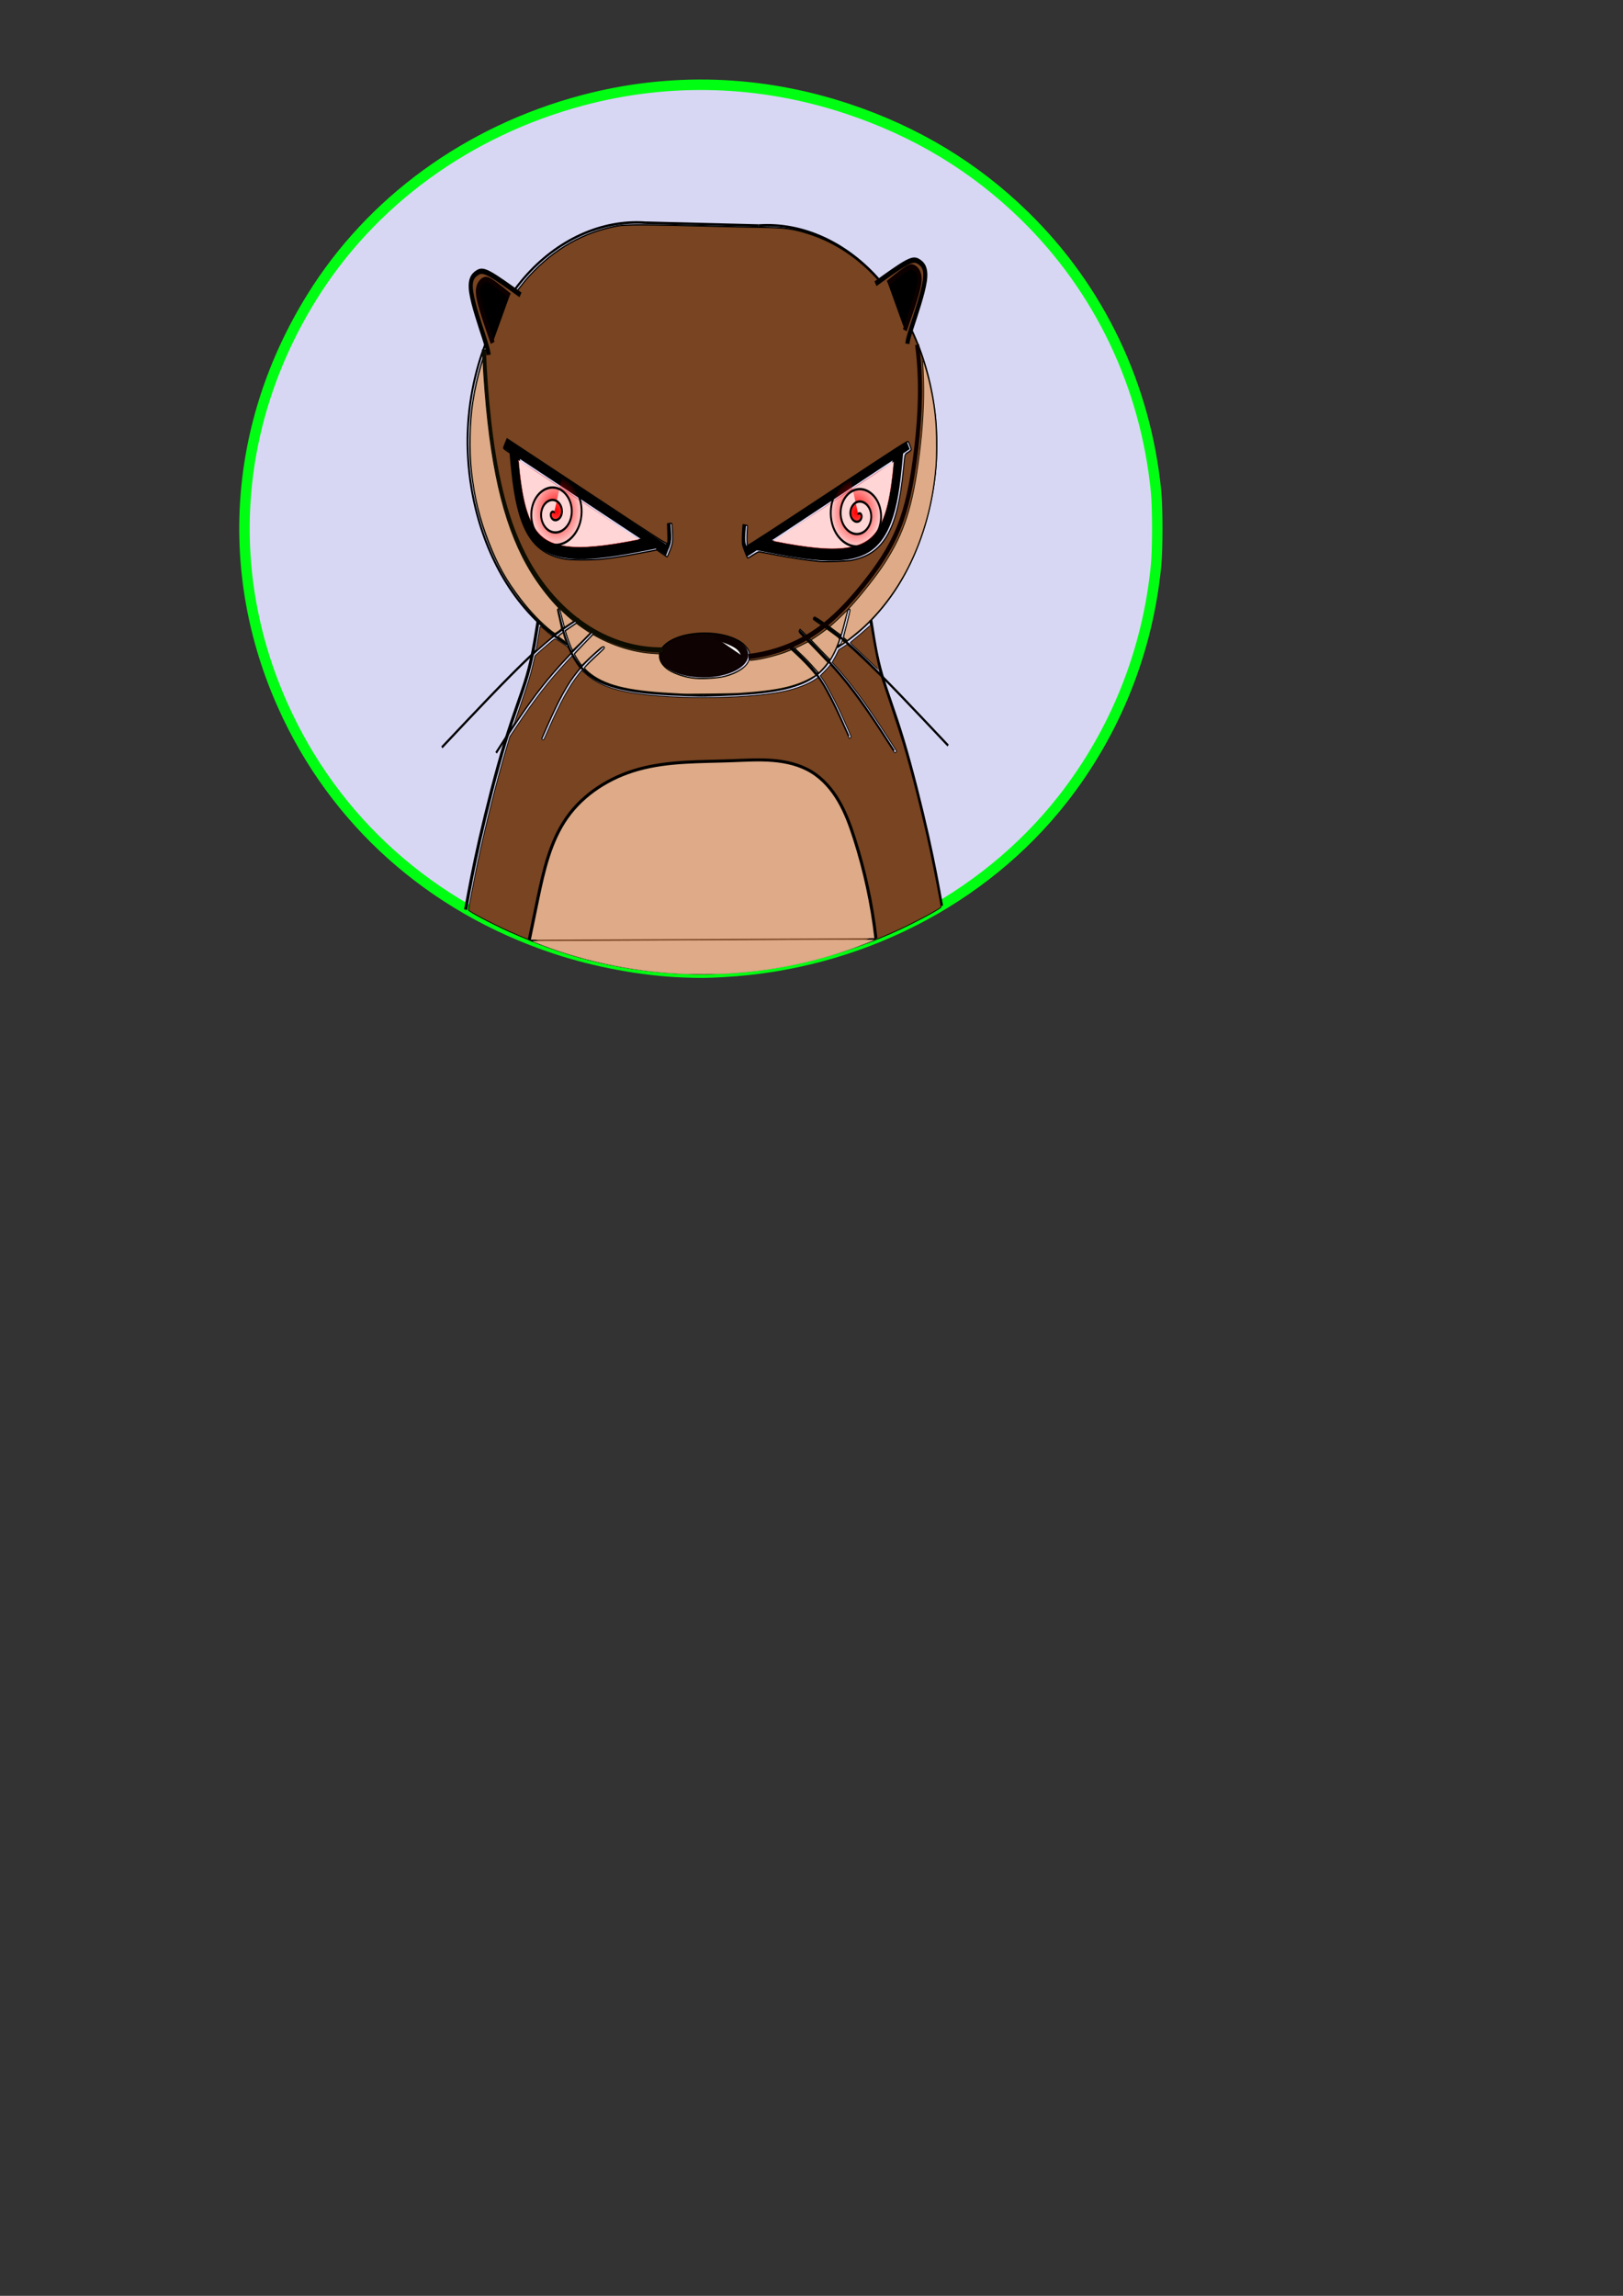 <?xml version="1.0" encoding="UTF-8" standalone="no"?>
<!-- Created with Inkscape (http://www.inkscape.org/) -->

<svg
   width="210mm"
   height="297mm"
   viewBox="0 0 210 297"
   version="1.1"
   id="svg977"
   inkscape:version="1.1 (c4e8f9ed74, 2021-05-24)"
   sodipodi:docname="otterlogo.svg"
   xmlns:inkscape="http://www.inkscape.org/namespaces/inkscape"
   xmlns:sodipodi="http://sodipodi.sourceforge.net/DTD/sodipodi-0.dtd"
   xmlns:xlink="http://www.w3.org/1999/xlink"
   xmlns="http://www.w3.org/2000/svg"
   xmlns:svg="http://www.w3.org/2000/svg">
  <rect x="0" y="0" width="210" height="297" fill="#333333" stroke="none"/>
  <sodipodi:namedview
     id="namedview979"
     pagecolor="#ffffff"
     bordercolor="#666666"
     borderopacity="1.0"
     inkscape:pageshadow="2"
     inkscape:pageopacity="0.0"
     inkscape:pagecheckerboard="0"
     inkscape:document-units="mm"
     showgrid="false"
     inkscape:snap-bbox="true"
     inkscape:zoom="2.4668287"
     inkscape:cx="431.72839"
     inkscape:cy="337.27514"
     inkscape:window-width="2736"
     inkscape:window-height="1749"
     inkscape:window-x="0"
     inkscape:window-y="42"
     inkscape:window-maximized="1"
     inkscape:current-layer="layer1"
     inkscape:snap-global="false" />
  <defs
     id="defs974">
    <inkscape:path-effect
       effect="spiro"
       id="path-effect32413"
       is_visible="true"
       lpeversion="1" />
    <inkscape:path-effect
       effect="spiro"
       id="path-effect32409"
       is_visible="true"
       lpeversion="1" />
    <inkscape:path-effect
       effect="bspline"
       id="path-effect17188"
       is_visible="true"
       lpeversion="1"
       weight="33.333"
       steps="2"
       helper_size="0"
       apply_no_weight="true"
       apply_with_weight="true"
       only_selected="false" />
    <inkscape:path-effect
       effect="bspline"
       id="path-effect16711"
       is_visible="true"
       lpeversion="1"
       weight="33.333"
       steps="2"
       helper_size="0"
       apply_no_weight="true"
       apply_with_weight="true"
       only_selected="false" />
    <inkscape:path-effect
       effect="spiro"
       id="path-effect14674"
       is_visible="true"
       lpeversion="1" />
    <inkscape:path-effect
       effect="spiro"
       id="path-effect14556"
       is_visible="true"
       lpeversion="1" />
    <inkscape:path-effect
       effect="spiro"
       id="path-effect14442"
       is_visible="true"
       lpeversion="1" />
    <inkscape:path-effect
       effect="spiro"
       id="path-effect14438"
       is_visible="true"
       lpeversion="1" />
    <inkscape:path-effect
       effect="spiro"
       id="path-effect14401"
       is_visible="true"
       lpeversion="1" />
    <inkscape:path-effect
       effect="bspline"
       id="path-effect13979"
       is_visible="true"
       lpeversion="1"
       weight="33.333"
       steps="2"
       helper_size="0"
       apply_no_weight="true"
       apply_with_weight="true"
       only_selected="false" />
    <inkscape:path-effect
       effect="bspline"
       id="path-effect13865"
       is_visible="true"
       lpeversion="1"
       weight="33.333"
       steps="2"
       helper_size="0"
       apply_no_weight="true"
       apply_with_weight="true"
       only_selected="false" />
    <inkscape:path-effect
       effect="bspline"
       id="path-effect12229"
       is_visible="true"
       lpeversion="1"
       weight="33.333"
       steps="2"
       helper_size="0"
       apply_no_weight="true"
       apply_with_weight="true"
       only_selected="false" />
    <inkscape:path-effect
       effect="bspline"
       id="path-effect12115"
       is_visible="true"
       lpeversion="1"
       weight="33.333"
       steps="2"
       helper_size="0"
       apply_no_weight="true"
       apply_with_weight="true"
       only_selected="false" />
    <inkscape:path-effect
       effect="bspline"
       id="path-effect12001"
       is_visible="true"
       lpeversion="1"
       weight="33.333"
       steps="2"
       helper_size="0"
       apply_no_weight="true"
       apply_with_weight="true"
       only_selected="false" />
    <inkscape:path-effect
       effect="bspline"
       id="path-effect9822"
       is_visible="true"
       lpeversion="1"
       weight="33.333"
       steps="2"
       helper_size="0"
       apply_no_weight="true"
       apply_with_weight="true"
       only_selected="false" />
    <inkscape:path-effect
       effect="spiro"
       id="path-effect9704"
       is_visible="true"
       lpeversion="1" />
    <inkscape:path-effect
       effect="spiro"
       id="path-effect9670"
       is_visible="true"
       lpeversion="1" />
    <inkscape:path-effect
       effect="spiro"
       id="path-effect9666"
       is_visible="true"
       lpeversion="1" />
    <inkscape:path-effect
       effect="bspline"
       id="path-effect9662"
       is_visible="true"
       lpeversion="1"
       weight="33.333"
       steps="2"
       helper_size="0"
       apply_no_weight="true"
       apply_with_weight="true"
       only_selected="false" />
    <inkscape:path-effect
       effect="spiro"
       id="path-effect9658"
       is_visible="true"
       lpeversion="1" />
    <inkscape:perspective
       sodipodi:type="inkscape:persp3d"
       inkscape:vp_x="0 : 148.5 : 1"
       inkscape:vp_y="0 : 1000 : 0"
       inkscape:vp_z="210 : 148.5 : 1"
       inkscape:persp3d-origin="105 : 99 : 1"
       id="perspective9139" />
    <inkscape:path-effect
       effect="bspline"
       id="path-effect8970"
       is_visible="true"
       lpeversion="1"
       weight="33.333"
       steps="2"
       helper_size="0"
       apply_no_weight="true"
       apply_with_weight="true"
       only_selected="false" />
    <inkscape:path-effect
       effect="bspline"
       id="path-effect8966"
       is_visible="true"
       lpeversion="1"
       weight="33.333"
       steps="2"
       helper_size="0"
       apply_no_weight="true"
       apply_with_weight="true"
       only_selected="false" />
    <inkscape:path-effect
       effect="bspline"
       id="path-effect8962"
       is_visible="true"
       lpeversion="1"
       weight="33.333"
       steps="2"
       helper_size="0"
       apply_no_weight="true"
       apply_with_weight="true"
       only_selected="false" />
    <inkscape:path-effect
       effect="bspline"
       id="path-effect8740"
       is_visible="true"
       lpeversion="1"
       weight="33.333"
       steps="2"
       helper_size="0"
       apply_no_weight="true"
       apply_with_weight="true"
       only_selected="false" />
    <inkscape:path-effect
       effect="bspline"
       id="path-effect8736"
       is_visible="true"
       lpeversion="1"
       weight="33.333"
       steps="2"
       helper_size="0"
       apply_no_weight="true"
       apply_with_weight="true"
       only_selected="false" />
    <inkscape:path-effect
       effect="bspline"
       id="path-effect8732"
       is_visible="true"
       lpeversion="1"
       weight="33.333"
       steps="2"
       helper_size="0"
       apply_no_weight="true"
       apply_with_weight="true"
       only_selected="false" />
    <inkscape:path-effect
       effect="spiro"
       id="path-effect8464"
       is_visible="true"
       lpeversion="1" />
    <inkscape:path-effect
       effect="bspline"
       id="path-effect8429"
       is_visible="true"
       lpeversion="1"
       weight="33.333"
       steps="2"
       helper_size="0"
       apply_no_weight="true"
       apply_with_weight="true"
       only_selected="false" />
    <inkscape:path-effect
       effect="spiro"
       id="path-effect8315"
       is_visible="true"
       lpeversion="1" />
    <inkscape:path-effect
       effect="bspline"
       id="path-effect8198"
       is_visible="true"
       lpeversion="1"
       weight="33.333"
       steps="2"
       helper_size="0"
       apply_no_weight="true"
       apply_with_weight="true"
       only_selected="false" />
    <inkscape:path-effect
       effect="bspline"
       id="path-effect7928"
       is_visible="true"
       lpeversion="1"
       weight="33.333"
       steps="2"
       helper_size="0"
       apply_no_weight="true"
       apply_with_weight="true"
       only_selected="false" />
    <inkscape:path-effect
       effect="bspline"
       id="path-effect7894"
       is_visible="true"
       lpeversion="1"
       weight="33.333"
       steps="2"
       helper_size="0"
       apply_no_weight="true"
       apply_with_weight="true"
       only_selected="false" />
    <inkscape:path-effect
       effect="skeletal"
       id="path-effect7886"
       is_visible="true"
       lpeversion="1"
       pattern="M 0,4.992 C 0,2.236 2.236,0 4.992,0 c 2.756,0 4.992,2.236 4.992,4.992 0,2.756 -2.236,4.992 -4.992,4.992 C 2.236,9.984 0,7.748 0,4.992 Z"
       copytype="single_stretched"
       prop_scale="1"
       scale_y_rel="false"
       spacing="0"
       normal_offset="0"
       tang_offset="0"
       prop_units="false"
       vertical_pattern="false"
       hide_knot="false"
       fuse_tolerance="0" />
    <inkscape:path-effect
       effect="bspline"
       id="path-effect7841"
       is_visible="true"
       lpeversion="1"
       weight="33.333"
       steps="2"
       helper_size="0"
       apply_no_weight="true"
       apply_with_weight="true"
       only_selected="false" />
    <inkscape:path-effect
       effect="bspline"
       id="path-effect7837"
       is_visible="true"
       lpeversion="1"
       weight="33.333"
       steps="2"
       helper_size="0"
       apply_no_weight="true"
       apply_with_weight="true"
       only_selected="false" />
    <linearGradient
       inkscape:collect="always"
       id="linearGradient4784">
      <stop
         style="stop-color:#ff0000;stop-opacity:1;"
         offset="0"
         id="stop4780" />
      <stop
         style="stop-color:#ff0000;stop-opacity:0;"
         offset="1"
         id="stop4782" />
    </linearGradient>
    <inkscape:path-effect
       effect="bspline"
       id="path-effect3754"
       is_visible="true"
       lpeversion="1"
       weight="33.333"
       steps="2"
       helper_size="0"
       apply_no_weight="true"
       apply_with_weight="true"
       only_selected="false" />
    <inkscape:path-effect
       effect="bspline"
       id="path-effect3604"
       is_visible="true"
       lpeversion="1"
       weight="33.333"
       steps="2"
       helper_size="0"
       apply_no_weight="true"
       apply_with_weight="true"
       only_selected="false" />
    <inkscape:path-effect
       effect="spiro"
       id="path-effect2142"
       is_visible="true"
       lpeversion="1" />
    <inkscape:path-effect
       effect="skeletal"
       id="path-effect1182"
       is_visible="true"
       lpeversion="1"
       pattern="M 0,4.992 C 0,2.236 2.236,0 4.992,0 c 2.756,0 4.992,2.236 4.992,4.992 0,2.756 -2.236,4.992 -4.992,4.992 C 2.236,9.984 0,7.748 0,4.992 Z"
       copytype="single_stretched"
       prop_scale="1"
       scale_y_rel="false"
       spacing="0"
       normal_offset="0"
       tang_offset="0"
       prop_units="false"
       vertical_pattern="false"
       hide_knot="false"
       fuse_tolerance="0" />
    <inkscape:path-effect
       effect="skeletal"
       id="path-effect1178"
       is_visible="true"
       lpeversion="1"
       pattern="M 0,4.992 C 0,2.236 2.236,0 4.992,0 c 2.756,0 4.992,2.236 4.992,4.992 0,2.756 -2.236,4.992 -4.992,4.992 C 2.236,9.984 0,7.748 0,4.992 Z"
       copytype="single_stretched"
       prop_scale="1"
       scale_y_rel="false"
       spacing="0"
       normal_offset="0"
       tang_offset="0"
       prop_units="false"
       vertical_pattern="false"
       hide_knot="false"
       fuse_tolerance="0" />
    <inkscape:path-effect
       effect="skeletal"
       id="path-effect1174"
       is_visible="true"
       lpeversion="1"
       pattern="M 0,4.992 C 0,2.236 2.236,0 4.992,0 c 2.756,0 4.992,2.236 4.992,4.992 0,2.756 -2.236,4.992 -4.992,4.992 C 2.236,9.984 0,7.748 0,4.992 Z"
       copytype="single_stretched"
       prop_scale="1"
       scale_y_rel="false"
       spacing="0"
       normal_offset="0"
       tang_offset="0"
       prop_units="false"
       vertical_pattern="false"
       hide_knot="false"
       fuse_tolerance="0" />
    <inkscape:path-effect
       effect="skeletal"
       id="path-effect1170"
       is_visible="true"
       lpeversion="1"
       pattern="M 0,4.992 C 0,2.236 2.236,0 4.992,0 c 2.756,0 4.992,2.236 4.992,4.992 0,2.756 -2.236,4.992 -4.992,4.992 C 2.236,9.984 0,7.748 0,4.992 Z"
       copytype="single_stretched"
       prop_scale="1"
       scale_y_rel="false"
       spacing="0"
       normal_offset="0"
       tang_offset="0"
       prop_units="false"
       vertical_pattern="false"
       hide_knot="false"
       fuse_tolerance="0" />
    <inkscape:path-effect
       effect="skeletal"
       id="path-effect1166"
       is_visible="true"
       lpeversion="1"
       pattern="M 0,4.992 C 0,2.236 2.236,0 4.992,0 c 2.756,0 4.992,2.236 4.992,4.992 0,2.756 -2.236,4.992 -4.992,4.992 C 2.236,9.984 0,7.748 0,4.992 Z"
       copytype="single_stretched"
       prop_scale="1"
       scale_y_rel="false"
       spacing="0"
       normal_offset="0"
       tang_offset="0"
       prop_units="false"
       vertical_pattern="false"
       hide_knot="false"
       fuse_tolerance="0" />
    <inkscape:path-effect
       effect="skeletal"
       id="path-effect1162"
       is_visible="true"
       lpeversion="1"
       pattern="M 0,4.992 C 0,2.236 2.236,0 4.992,0 c 2.756,0 4.992,2.236 4.992,4.992 0,2.756 -2.236,4.992 -4.992,4.992 C 2.236,9.984 0,7.748 0,4.992 Z"
       copytype="single_stretched"
       prop_scale="1"
       scale_y_rel="false"
       spacing="0"
       normal_offset="0"
       tang_offset="0"
       prop_units="false"
       vertical_pattern="false"
       hide_knot="false"
       fuse_tolerance="0" />
    <inkscape:path-effect
       effect="skeletal"
       id="path-effect1158"
       is_visible="true"
       lpeversion="1"
       pattern="M 0,4.992 C 0,2.236 2.236,0 4.992,0 c 2.756,0 4.992,2.236 4.992,4.992 0,2.756 -2.236,4.992 -4.992,4.992 C 2.236,9.984 0,7.748 0,4.992 Z"
       copytype="single_stretched"
       prop_scale="1"
       scale_y_rel="false"
       spacing="0"
       normal_offset="0"
       tang_offset="0"
       prop_units="false"
       vertical_pattern="false"
       hide_knot="false"
       fuse_tolerance="0" />
    <radialGradient
       inkscape:collect="always"
       xlink:href="#linearGradient4784"
       id="radialGradient4788"
       cx="465.18"
       cy="216.376"
       fx="465.18"
       fy="216.376"
       r="13.996"
       gradientTransform="matrix(1,0,0,1.063,0,-13.703)"
       gradientUnits="userSpaceOnUse" />
    <radialGradient
       inkscape:collect="always"
       xlink:href="#linearGradient4784"
       id="radialGradient4788-5"
       cx="465.18"
       cy="216.376"
       fx="465.18"
       fy="216.376"
       r="13.996"
       gradientTransform="matrix(1,0,0,1.063,0,-13.703)"
       gradientUnits="userSpaceOnUse" />
  </defs>
  <g
     inkscape:label="Layer 1"
     inkscape:groupmode="layer"
     id="layer1">
    <path
       style="fill:#d7d7f4;fill-opacity:1;stroke:#00fe12;stroke-width:1.355;stroke-miterlimit:4;stroke-dasharray:none;stroke-opacity:1;paint-order:stroke fill markers"
       d="M 88.33,125.774 C 83.09,125.569 77.004,124.44 71.782,122.704 55.723,117.365 43.249,106.205 36.557,91.19 c -7.686,-17.245 -6.325,-36.386 3.743,-52.666 7.712,-12.47 20.224,-21.584 35.065,-25.541 11.313,-3.016 23.041,-2.646 34.267,1.081 8.883,2.949 16.468,7.531 22.942,13.858 9.691,9.471 15.661,21.99 17.01,35.671 0.206,2.094 0.206,7.446 -0.002,9.57 -1.078,11.058 -5.251,21.507 -12.062,30.201 -10.32,13.174 -26.494,21.409 -43.93,22.368 -2.26,0.124 -3.004,0.13 -5.261,0.042 z"
       id="path16379" />
    <path
       style="fill:#deaa87;fill-opacity:1;stroke:#0d0c00;stroke-width:0.377;stroke-miterlimit:4;stroke-dasharray:none;stroke-opacity:1;paint-order:stroke fill markers"
       d=""
       id="path15602"
       transform="scale(0.265)" />
    <g
       id="g15969"
       transform="matrix(0.939,0,0,1.22,-12.299,-0.708)">
      <g
         id="g7757"
         transform="translate(6.696,-3.478)">
        <path
           style="fill:none;stroke:#000000;stroke-width:1.065;stroke-linecap:butt;stroke-linejoin:miter;stroke-miterlimit:4;stroke-dasharray:none;stroke-opacity:1"
           d="M 109.004,62.664 131.51,51.209"
           id="path3600" />
        <path
           style="fill:none;stroke:#000000;stroke-width:1.365;stroke-linecap:butt;stroke-linejoin:miter;stroke-miterlimit:4;stroke-dasharray:none;stroke-opacity:1"
           d="m 110.819,61.737 c 5.965,0.916 11.929,1.831 15.158,0.184 3.229,-1.647 3.722,-5.858 4.215,-10.068"
           id="path3602"
           inkscape:path-effect="#path-effect3604"
           inkscape:original-d="m 110.81923,61.736617 c 5.9647,0.915747 11.92913,1.831229 17.89331,2.746447 0.49361,-4.210172 0.98694,-8.420439 1.48002,-12.631055" />
        <path
           style="fill:none;stroke:#000000;stroke-width:0.565;stroke-linecap:butt;stroke-linejoin:miter;stroke-miterlimit:4;stroke-dasharray:none;stroke-opacity:1"
           d="m 109.141,62.283 c -0.15,-0.226 -0.299,-0.451 -0.336,-0.885 -0.036,-0.433 0.041,-1.074 0.118,-1.715"
           id="path3752"
           inkscape:path-effect="#path-effect3754"
           inkscape:original-d="m 109.14077,62.282541 c -0.14958,-0.225547 -0.29943,-0.451358 -0.44954,-0.677434 0.0775,-0.640382 0.15471,-1.281004 0.23167,-1.921904" />
        <path
           style="fill:#ffd5d5;fill-opacity:1;stroke:#e50707;stroke-width:0.124;stroke-miterlimit:4;stroke-dasharray:none;stroke-opacity:1"
           d="m 453.682,234.805 c -5.558,-0.196 -12.434,-0.864 -20.689,-2.009 -2.438,-0.338 -6.596,-0.948 -6.615,-0.97 -0.008,-0.009 14.059,-7.179 31.26,-15.933 18.973,-9.656 31.282,-15.888 31.293,-15.845 0.021,0.087 -0.327,2.807 -0.605,4.719 -1.18,8.129 -2.623,13.503 -4.781,17.818 -2.708,5.414 -6.354,8.634 -11.795,10.419 -4.42,1.45 -10.587,2.064 -18.067,1.801 z"
           id="path3873"
           transform="scale(0.265)" />
        <path
           sodipodi:type="spiral"
           style="fill:url(#radialGradient4788);fill-opacity:1;fill-rule:evenodd;stroke:#000000"
           id="path4662"
           sodipodi:cx="466.50089"
           sodipodi:cy="217.26222"
           sodipodi:expansion="1"
           sodipodi:revolution="3"
           sodipodi:radius="15.896728"
           sodipodi:argument="-20.696236"
           sodipodi:t0="0"
           d="m 466.501,217.262 c -0.217,-0.767 0.927,-0.671 1.275,-0.361 0.943,0.841 0.346,2.316 -0.553,2.91 -1.607,1.062 -3.711,0.117 -4.546,-1.467 -1.224,-2.323 0.109,-5.129 2.38,-6.181 3.028,-1.402 6.555,0.332 7.817,3.294 1.587,3.727 -0.554,7.986 -4.208,9.452 -4.425,1.776 -9.419,-0.776 -11.088,-5.122 -1.966,-5.122 0.996,-10.853 6.036,-12.723 5.818,-2.159 12.289,1.217 14.359,6.949 2.352,6.514 -1.437,13.725 -7.863,15.994 -7.209,2.546 -15.161,-1.657 -17.629,-8.777 -2.74,-7.904 1.877,-16.598 9.691,-19.265"
           transform="matrix(0.257,0,0,0.25,4.791,4.32)" />
      </g>
      <g
         id="g7757-6"
         transform="matrix(-1,0,0,1,214.116,-3.646)">
        <path
           style="fill:none;stroke:#000000;stroke-width:1.065;stroke-linecap:butt;stroke-linejoin:miter;stroke-miterlimit:4;stroke-dasharray:none;stroke-opacity:1"
           d="M 109.004,62.664 131.51,51.209"
           id="path3600-2" />
        <path
           style="fill:none;stroke:#000000;stroke-width:1.365;stroke-linecap:butt;stroke-linejoin:miter;stroke-miterlimit:4;stroke-dasharray:none;stroke-opacity:1"
           d="m 110.819,61.737 c 5.965,0.916 11.929,1.831 15.158,0.184 3.229,-1.647 3.722,-5.858 4.215,-10.068"
           id="path3602-9"
           inkscape:path-effect="#path-effect7837"
           inkscape:original-d="m 110.81923,61.736617 c 5.9647,0.915747 11.92913,1.831229 17.89331,2.746447 0.49361,-4.210172 0.98694,-8.420439 1.48002,-12.631055" />
        <path
           style="fill:none;stroke:#000000;stroke-width:0.565;stroke-linecap:butt;stroke-linejoin:miter;stroke-miterlimit:4;stroke-dasharray:none;stroke-opacity:1"
           d="m 109.141,62.283 c -0.15,-0.226 -0.299,-0.451 -0.336,-0.885 -0.036,-0.433 0.041,-1.074 0.118,-1.715"
           id="path3752-1"
           inkscape:path-effect="#path-effect7841"
           inkscape:original-d="m 109.14077,62.282541 c -0.14958,-0.225547 -0.29943,-0.451358 -0.44954,-0.677434 0.0775,-0.640382 0.15471,-1.281004 0.23167,-1.921904" />
        <path
           style="fill:#ffd5d5;fill-opacity:1;stroke:#e50707;stroke-width:0.124;stroke-miterlimit:4;stroke-dasharray:none;stroke-opacity:1"
           d="m 453.682,234.805 c -5.558,-0.196 -12.434,-0.864 -20.689,-2.009 -2.438,-0.338 -6.596,-0.948 -6.615,-0.97 -0.008,-0.009 14.059,-7.179 31.26,-15.933 18.973,-9.656 31.282,-15.888 31.293,-15.845 0.021,0.087 -0.327,2.807 -0.605,4.719 -1.18,8.129 -2.623,13.503 -4.781,17.818 -2.708,5.414 -6.354,8.634 -11.795,10.419 -4.42,1.45 -10.587,2.064 -18.067,1.801 z"
           id="path3873-2"
           transform="scale(0.265)" />
        <path
           sodipodi:type="spiral"
           style="fill:url(#radialGradient4788-5);fill-opacity:1;fill-rule:evenodd;stroke:#000000"
           id="path4662-7"
           sodipodi:cx="466.50089"
           sodipodi:cy="217.26222"
           sodipodi:expansion="1"
           sodipodi:revolution="3"
           sodipodi:radius="15.896728"
           sodipodi:argument="-20.696236"
           sodipodi:t0="0"
           transform="matrix(0.257,0,0,0.25,4.791,4.32)"
           d="m 466.501,217.262 c -0.217,-0.767 0.927,-0.671 1.275,-0.361 0.943,0.841 0.346,2.316 -0.553,2.91 -1.607,1.062 -3.711,0.117 -4.546,-1.467 -1.224,-2.323 0.109,-5.129 2.38,-6.181 3.028,-1.402 6.555,0.332 7.817,3.294 1.587,3.727 -0.554,7.986 -4.208,9.452 -4.425,1.776 -9.419,-0.776 -11.088,-5.122 -1.966,-5.122 0.996,-10.853 6.036,-12.723 5.818,-2.159 12.289,1.217 14.359,6.949 2.352,6.514 -1.437,13.725 -7.863,15.994 -7.209,2.546 -15.161,-1.657 -17.629,-8.777 -2.74,-7.904 1.877,-16.598 9.691,-19.265" />
      </g>
      <g
         id="g8013"
         transform="translate(0.965,0.116)">
        <path
           style="fill:none;stroke:#000000;stroke-width:0.265px;stroke-linecap:butt;stroke-linejoin:miter;stroke-opacity:1"
           d="m 88.976,64.99 c 0.875,2.945 1.751,5.889 5.08,7.425 3.329,1.535 9.111,1.662 14.893,1.789"
           id="path7892"
           inkscape:path-effect="#path-effect7894"
           inkscape:original-d="m 88.97595,64.989585 c 0.875652,2.944767 1.751039,5.88927 2.626162,8.833511 5.782511,0.126878 11.564528,0.253487 17.346388,0.379836" />
        <path
           style="fill:none;stroke:#000000;stroke-width:0.265px;stroke-linecap:butt;stroke-linejoin:miter;stroke-opacity:1"
           d="m 128.921,64.99 c -0.875,2.945 -1.751,5.889 -5.08,7.425 -3.329,1.535 -9.111,1.662 -14.893,1.789"
           id="path7892-0"
           inkscape:path-effect="#path-effect7928"
           inkscape:original-d="m 128.92105,64.989585 c -0.87565,2.944767 -1.75104,5.88927 -2.62616,8.833511 -5.78251,0.126878 -11.56453,0.253487 -17.34639,0.379836" />
      </g>
      <ellipse
         style="fill:#0e0202;fill-opacity:1;fill-rule:evenodd;stroke-width:0.265"
         id="path8059"
         cx="110.007"
         cy="70.018"
         rx="6.2"
         ry="2.397" />
      <g
         id="g8905">
        <path
           style="fill:none;stroke:#000000;stroke-width:0.265px;stroke-linecap:butt;stroke-linejoin:miter;stroke-opacity:1"
           d="m 94.648,67.546 c -2.349,1.829 -4.699,3.657 -6.897,5.801 -2.198,2.143 -4.245,4.601 -6.292,7.059"
           id="path8730"
           inkscape:path-effect="#path-effect8732"
           inkscape:original-d="m 94.647606,67.545695 c -2.349008,1.828943 -4.69828,3.657621 -7.047815,5.486035 -2.046605,2.458339 -4.093389,4.916313 -6.140481,7.374072" />
        <path
           style="fill:none;stroke:#000000;stroke-width:0.265px;stroke-linecap:butt;stroke-linejoin:miter;stroke-opacity:1"
           d="m 96.134,69.099 c -1.546,1.036 -3.093,2.071 -4.497,3.699 -1.404,1.627 -2.665,3.847 -3.926,6.066"
           id="path8734"
           inkscape:path-effect="#path-effect8736"
           inkscape:original-d="m 96.134273,69.09944 c -1.546121,1.035912 -3.09251,2.071563 -4.639164,3.106949 -1.261065,2.219439 -2.522347,4.43852 -3.783917,6.657385" />
        <path
           style="fill:none;stroke:#000000;stroke-width:0.265px;stroke-linecap:butt;stroke-linejoin:miter;stroke-opacity:1"
           d="m 92.683,66.21 c -1.741,0.873 -3.482,1.746 -6.598,4.016 -3.116,2.27 -7.607,5.938 -12.098,9.605"
           id="path8738"
           inkscape:path-effect="#path-effect8740"
           inkscape:original-d="m 92.682866,66.209811 c -1.740718,0.873223 -3.4817,1.746182 -5.222947,2.618875 -4.490844,3.667911 -8.981773,7.335412 -13.473059,11.002722" />
      </g>
      <g
         id="g8905-6"
         transform="matrix(-1,0,0,1,217.733,-0.195)">
        <path
           style="fill:none;stroke:#000000;stroke-width:0.265px;stroke-linecap:butt;stroke-linejoin:miter;stroke-opacity:1"
           d="m 94.648,67.546 c -2.349,1.829 -4.699,3.657 -6.897,5.801 -2.198,2.143 -4.245,4.601 -6.292,7.059"
           id="path8730-0"
           inkscape:path-effect="#path-effect8962"
           inkscape:original-d="m 94.647606,67.545695 c -2.349008,1.828943 -4.69828,3.657621 -7.047815,5.486035 -2.046605,2.458339 -4.093389,4.916313 -6.140481,7.374072" />
        <path
           style="fill:none;stroke:#000000;stroke-width:0.265px;stroke-linecap:butt;stroke-linejoin:miter;stroke-opacity:1"
           d="m 96.134,69.099 c -1.546,1.036 -3.093,2.071 -4.497,3.699 -1.404,1.627 -2.665,3.847 -3.926,6.066"
           id="path8734-6"
           inkscape:path-effect="#path-effect8966"
           inkscape:original-d="m 96.134273,69.09944 c -1.546121,1.035912 -3.09251,2.071563 -4.639164,3.106949 -1.261065,2.219439 -2.522347,4.43852 -3.783917,6.657385" />
        <path
           style="fill:none;stroke:#000000;stroke-width:0.265px;stroke-linecap:butt;stroke-linejoin:miter;stroke-opacity:1"
           d="m 92.683,66.21 c -1.741,0.873 -3.482,1.746 -6.598,4.016 -3.116,2.27 -7.607,5.938 -12.098,9.605"
           id="path8738-2"
           inkscape:path-effect="#path-effect8970"
           inkscape:original-d="m 92.682866,66.209811 c -1.740718,0.873223 -3.4817,1.746182 -5.222947,2.618875 -4.490844,3.667911 -8.981773,7.335412 -13.473059,11.002722" />
      </g>
      <path
         style="fill:none;stroke:#000000;stroke-width:0.265px;stroke-linecap:butt;stroke-linejoin:miter;stroke-opacity:1"
         d="m 128.446,69.2 c 3.044,-1.438 5.779,-3.524 7.971,-6.079 3.954,-4.611 6.059,-10.779 5.681,-16.841 -0.377,-6.044 -3.224,-11.897 -7.745,-15.924 -4.522,-4.028 -10.664,-6.182 -16.71,-5.86"
         id="path9668"
         inkscape:path-effect="#path-effect9670"
         inkscape:original-d="m 128.4464,69.200003 c 2.65714,-2.026174 5.31402,-4.052615 7.97064,-6.079318 2.65661,-2.026703 3.78731,-11.226909 5.68058,-16.840761 1.89326,-5.61385 -16.30348,-14.522744 -24.45562,-21.784511" />
      <path
         style="fill:none;stroke:#000000;stroke-width:0.265px;stroke-linecap:butt;stroke-linejoin:miter;stroke-opacity:1"
         d="m 91.222,68.899 c -3.044,-1.438 -5.779,-3.524 -7.971,-6.079 -3.954,-4.611 -6.059,-10.779 -5.681,-16.841 0.377,-6.044 3.224,-11.897 7.745,-15.924 4.522,-4.028 10.664,-6.182 16.71,-5.86"
         id="path9668-6"
         inkscape:path-effect="#path-effect9704"
         inkscape:original-d="m 91.222128,68.899184 c -2.65714,-2.026174 -5.31402,-4.052615 -7.97064,-6.079318 -2.65661,-2.026703 -3.78731,-11.226909 -5.68058,-16.840761 -1.89326,-5.61385 16.30348,-14.522744 24.455622,-21.784511" />
      <path
         style="fill:none;stroke:#000000;stroke-width:0.265px;stroke-linecap:butt;stroke-linejoin:miter;stroke-opacity:1"
         d="m 117.642,24.495 c -5.205,-0.1 -10.41,-0.201 -15.615,-0.301"
         id="path9820"
         inkscape:path-effect="#path-effect9822"
         inkscape:original-d="m 117.642,24.495413 c -5.20489,-0.100009 -10.41005,-0.200282 -15.61547,-0.300819" />
      <path
         style="fill:#784421;fill-opacity:1;stroke:#000000;stroke-width:0.534;stroke-miterlimit:4;stroke-dasharray:none;stroke-opacity:1;paint-order:stroke fill markers"
         d="m 407.125,280.103 c -10.565,-0.394 -16.433,-0.68 -20.375,-0.991 -12.786,-1.01 -22.149,-3.006 -28.125,-5.997 -2.361,-1.182 -5.144,-3.034 -5.308,-3.533 -0.113,-0.344 3.302,-3.03 7.49,-5.891 1.627,-1.111 2.92,-2.135 2.873,-2.275 -0.308,-0.925 -0.898,-0.69 -4.375,1.739 -1.944,1.359 -4.388,3.133 -5.432,3.943 l -1.897,1.473 -0.761,-0.723 c -1.216,-1.155 -3.263,-3.818 -3.117,-4.055 0.074,-0.119 2.393,-1.99 5.155,-4.159 4.833,-3.794 5.006,-3.96 4.595,-4.413 -0.5,-0.553 0.074,-0.926 -6.31,4.098 -2.247,1.769 -4.222,3.164 -4.388,3.1 -0.328,-0.126 -2.241,-3.877 -3.227,-6.33 l -0.617,-1.536 3.721,-1.918 c 3.377,-1.741 3.698,-1.963 3.463,-2.402 -0.142,-0.266 -0.362,-0.483 -0.489,-0.483 -0.127,0 -1.76,0.8 -3.629,1.778 -1.869,0.978 -3.438,1.738 -3.485,1.688 -0.047,-0.05 -0.611,-1.756 -1.254,-3.79 -1.096,-3.472 -1.201,-3.689 -1.713,-3.531 -0.3,0.092 -0.572,0.19 -0.605,0.216 -0.051,0.043 1.989,6.588 2.333,7.485 0.184,0.48 -3.257,2.482 -3.909,2.275 -0.865,-0.275 -7.75,-5.003 -10.614,-7.29 -5.613,-4.482 -12.627,-11.885 -16.654,-17.579 -5.28,-7.466 -9.576,-15.961 -12.39,-24.502 -1.984,-6.02 -3.498,-13.411 -4.093,-19.973 -0.441,-4.865 -0.18,-14.886 0.505,-19.402 2.385,-15.71 8.752,-30.297 18.657,-42.737 2.838,-3.565 7.986,-8.829 11.601,-11.863 12.895,-10.823 28.364,-17.551 45.875,-19.954 4.102,-0.563 15.642,-0.551 44.375,0.046 10.931,0.227 24.375,0.454 29.875,0.505 12.819,0.118 17.056,0.562 25.471,2.67 21.408,5.362 39.567,18.167 51.527,36.333 7.392,11.229 11.864,22.903 13.885,36.25 0.68,4.491 0.941,14.257 0.511,19.129 -1.327,15.032 -6.488,29.694 -14.866,42.239 -7.233,10.829 -17.188,20.302 -28.345,26.974 l -3.047,1.822 -1.005,-0.565 C 488.452,257.662 488,257.297 488,257.162 c 0,-0.135 0.389,-1.324 0.864,-2.641 1.092,-3.027 2.72,-8.273 2.601,-8.378 -0.05,-0.044 -0.315,-0.148 -0.59,-0.231 -0.456,-0.138 -0.651,0.315 -2.202,5.088 -0.936,2.882 -1.78,5.286 -1.875,5.343 -0.095,0.057 -1.579,-0.728 -3.298,-1.745 -1.719,-1.016 -4.803,-2.707 -6.853,-3.757 -3.512,-1.798 -3.748,-1.882 -4.063,-1.45 -0.184,0.252 -0.25,0.537 -0.147,0.634 0.104,0.097 2.101,1.183 4.438,2.415 3.96,2.086 8.352,4.57 9.054,5.12 0.494,0.387 -2.169,5.339 -4.397,8.175 l -0.478,0.608 -2.425,-1.983 c -3.609,-2.951 -12.984,-10.342 -13.131,-10.351 -0.07,-0.004 -0.266,0.214 -0.434,0.484 -0.277,0.444 -0.142,0.623 1.377,1.828 0.926,0.735 4.2,3.354 7.275,5.821 3.075,2.467 5.77,4.627 5.988,4.8 0.351,0.277 0.251,0.464 -0.841,1.574 -0.681,0.692 -1.822,1.661 -2.534,2.153 l -1.296,0.894 -2.204,-1.973 c -2.934,-2.626 -5.073,-4.31 -8.829,-6.95 -3.745,-2.633 -4.199,-2.871 -4.514,-2.373 -0.126,0.198 -0.23,0.442 -0.232,0.541 -0.002,0.099 0.868,0.763 1.934,1.476 3.56,2.381 8.524,6.211 10.591,8.172 l 2.045,1.941 -2.224,1.026 c -7.855,3.626 -18.912,5.461 -38.099,6.324 -6.026,0.271 -22.664,0.498 -26.375,0.359 z m 18.225,-7.077 c 1.636,-0.292 4.167,-0.929 5.625,-1.416 5.521,-1.845 8.275,-4.145 8.275,-6.91 0,-1.515 -0.4,-2.314 -1.809,-3.613 -1.456,-1.342 -2.945,-2.19 -5.475,-3.119 -9.882,-3.628 -26.244,-3.168 -34.653,0.975 -5.317,2.62 -6.552,6.18 -3.211,9.259 0.58,0.535 1.579,1.28 2.221,1.655 2.594,1.52 7.992,3.037 12.927,3.632 3.364,0.406 12.734,0.136 16.1,-0.464 z M 492.25,226.385 c 8.488,-1.327 13.96,-4.181 18.144,-9.462 4.483,-5.658 7.147,-13.876 8.852,-27.298 0.784,-6.173 0.544,-5.526 2.392,-6.437 0.887,-0.437 1.612,-0.943 1.612,-1.125 0,-0.366 -1.022,-2.437 -1.547,-3.137 -0.313,-0.417 -3.301,1.06 -41.832,20.673 -27.343,13.918 -41.58,21.037 -41.744,20.875 -0.354,-0.35 -0.454,-3.762 -0.176,-5.974 0.13,-1.031 0.199,-1.916 0.155,-1.967 -0.044,-0.051 -0.582,-0.148 -1.195,-0.217 l -1.114,-0.126 -0.2,1.717 c -0.11,0.945 -0.205,2.734 -0.211,3.976 -0.01,2.222 0.011,2.302 1.292,4.938 0.716,1.473 1.421,2.679 1.567,2.679 0.146,0 1.386,-0.562 2.756,-1.25 1.37,-0.688 2.739,-1.25 3.041,-1.25 0.303,0 3.145,0.391 6.317,0.868 9.647,1.453 18.703,2.524 25.142,2.974 3.376,0.236 14.208,-0.059 16.75,-0.457 z m -129.203,-0.52 c 5.455,-0.459 11.884,-1.258 21.142,-2.63 l 6.815,-1.01 2.587,1.388 c 1.423,0.763 2.658,1.388 2.746,1.388 0.087,0 0.74,-1.153 1.449,-2.562 1.097,-2.179 1.307,-2.825 1.402,-4.312 0.096,-1.499 -0.269,-6.289 -0.496,-6.517 -0.042,-0.042 -0.547,-0.013 -1.123,0.064 l -1.046,0.14 0.14,3.656 c 0.111,2.906 0.069,3.749 -0.208,4.111 -0.326,0.426 -2.899,-0.843 -40.464,-19.965 -22.063,-11.231 -40.743,-20.737 -41.51,-21.125 l -1.395,-0.704 -0.918,1.699 c -0.505,0.935 -0.918,1.825 -0.918,1.979 0,0.154 0.763,0.664 1.696,1.133 l 1.696,0.854 0.453,3.837 c 0.249,2.11 0.725,5.468 1.057,7.462 3.39,20.339 10.803,28.913 26.884,31.097 3.619,0.491 14.266,0.501 20.011,0.018 z"
         id="path11298"
         transform="scale(0.265)" />
      <path
         style="fill:#784421;fill-opacity:1;stroke:#000000;stroke-width:0.565;stroke-miterlimit:4;stroke-dasharray:none;stroke-opacity:1;paint-order:stroke fill markers"
         d="m 80.424,38.216 c -0.026,-0.235 -0.051,-0.47 -0.582,-1.742 -0.531,-1.273 -1.568,-3.583 -1.817,-4.934 -0.248,-1.351 0.292,-1.742 0.738,-1.986 0.446,-0.244 0.797,-0.34 1.791,0.067 0.994,0.407 2.631,1.317 4.268,2.228"
         id="path11999"
         inkscape:path-effect="#path-effect12001"
         inkscape:original-d="m 80.423687,38.215787 c -0.02535,-0.234754 -0.05094,-0.469776 -0.07681,-0.705059 -1.036807,-2.310159 -2.073838,-4.62049 -3.111156,-6.931131 0.540592,-0.390657 1.080895,-0.781563 1.620944,-1.172739 0.351189,-0.09638 0.702098,-0.193024 1.05275,-0.289933 1.637607,0.910659 3.274883,1.821016 4.911929,2.731127" />
      <path
         style="fill:#784421;fill-opacity:1;stroke:#000000;stroke-width:0.565;stroke-miterlimit:4;stroke-dasharray:none;stroke-opacity:1;paint-order:stroke fill markers"
         d="m 138.137,37.035 c 0.026,-0.235 0.051,-0.47 0.582,-1.742 0.531,-1.273 1.568,-3.583 1.817,-4.934 0.248,-1.351 -0.292,-1.742 -0.738,-1.986 -0.446,-0.244 -0.797,-0.34 -1.791,0.067 -0.994,0.407 -2.631,1.317 -4.268,2.228"
         id="path11999-1"
         inkscape:path-effect="#path-effect12115"
         inkscape:original-d="m 138.13745,37.034517 c 0.0254,-0.234754 0.0509,-0.469776 0.0768,-0.705059 1.0368,-2.310159 2.07383,-4.62049 3.11115,-6.931131 -0.54059,-0.390657 -1.08089,-0.781563 -1.62094,-1.172739 -0.35119,-0.09638 -0.7021,-0.193024 -1.05275,-0.289933 -1.63761,0.910659 -3.27488,1.821016 -4.91193,2.731127" />
      <path
         style="fill:#784421;fill-opacity:1;stroke:#000000;stroke-width:0.189;stroke-miterlimit:4;stroke-dasharray:none;stroke-opacity:1;paint-order:stroke fill markers"
         d="m 342.459,258.638 c -1.837,-0.943 -3.225,-1.707 -3.224,-1.775 7.4e-4,-0.057 2.727,-1.657 2.899,-1.702 0.068,-0.018 0.339,0.538 0.717,1.474 0.334,0.826 0.732,1.777 0.884,2.112 0.152,0.335 0.265,0.621 0.251,0.635 -0.014,0.014 -0.701,-0.321 -1.527,-0.745 z"
         id="path12155"
         transform="scale(0.265)" />
      <path
         style="fill:#ffffff;fill-opacity:1;stroke:#0d0000;stroke-width:0.565;stroke-miterlimit:4;stroke-dasharray:none;stroke-opacity:1;paint-order:stroke fill markers"
         d="m 115.573,70.228 c -0.175,-0.404 -0.351,-0.809 -1.027,-1.166 -0.676,-0.357 -1.853,-0.666 -3.03,-0.975"
         id="path12227"
         inkscape:path-effect="#path-effect12229"
         inkscape:original-d="m 115.57345,70.227911 c -0.17521,-0.404254 -0.35069,-0.80877 -0.52643,-1.213553 -1.1766,-0.308864 -2.35341,-0.61798 -3.53051,-0.927368" />
      <path
         style="fill:#000000;fill-opacity:1;stroke:#0d0000;stroke-width:0.565;stroke-miterlimit:4;stroke-dasharray:none;stroke-opacity:1;paint-order:stroke fill markers"
         d="m 80.989,36.935 c -0.604,-1.337 -1.209,-2.675 -1.583,-3.66 -0.375,-0.985 -0.519,-1.617 -0.426,-2.08 0.093,-0.463 0.423,-0.756 0.713,-0.891 0.29,-0.136 0.54,-0.114 0.976,0.081 0.436,0.195 1.059,0.564 1.532,0.854 0.473,0.289 0.797,0.499 1.12,0.708"
         id="path13863"
         inkscape:path-effect="#path-effect13865"
         inkscape:original-d="m 80.989264,36.935142 c -0.604136,-1.337394 -1.208537,-2.675054 -1.813203,-4.012975 -0.144362,-0.632193 -0.288983,-1.264623 -0.433871,-1.897332 0.330467,-0.292534 0.660656,-0.585322 0.990589,-0.87838 0.249989,0.0218 0.499703,0.04331 0.749157,0.06457 0.622755,0.369274 1.245222,0.738264 1.867435,1.107001 0.323874,0.209939 0.64747,0.419603 0.970806,0.62901" />
      <path
         style="fill:#000000;fill-opacity:1;stroke:#0d0000;stroke-width:0.565;stroke-miterlimit:4;stroke-dasharray:none;stroke-opacity:1;paint-order:stroke fill markers"
         d="m 137.777,35.599 c 0.604,-1.337 1.209,-2.675 1.583,-3.66 0.375,-0.985 0.519,-1.617 0.426,-2.08 -0.093,-0.463 -0.423,-0.756 -0.713,-0.891 -0.29,-0.136 -0.54,-0.114 -0.976,0.081 -0.436,0.195 -1.059,0.564 -1.532,0.854 -0.473,0.289 -0.797,0.499 -1.12,0.708"
         id="path13863-8"
         inkscape:path-effect="#path-effect13979"
         inkscape:original-d="m 137.77731,35.598823 c 0.60414,-1.337394 1.20854,-2.675054 1.8132,-4.012975 0.14437,-0.632193 0.28899,-1.264623 0.43388,-1.897332 -0.33047,-0.292534 -0.66066,-0.585322 -0.99059,-0.87838 -0.24999,0.0218 -0.49971,0.04331 -0.74916,0.06457 -0.62275,0.369274 -1.24522,0.738264 -1.86743,1.107001 -0.32388,0.209939 -0.64747,0.419603 -0.97081,0.62901" />
      <path
         style="fill:#784421;fill-opacity:1;stroke:#0d0000;stroke-width:0.133;stroke-miterlimit:4;stroke-dasharray:none;stroke-opacity:1;paint-order:stroke fill markers"
         d="m 486.25,260.53 c 0,-0.018 0.096,-0.224 0.214,-0.458 0.118,-0.234 0.345,-0.718 0.506,-1.077 0.161,-0.359 0.302,-0.662 0.315,-0.675 0.012,-0.013 0.362,0.195 0.778,0.461 0.415,0.266 0.747,0.492 0.737,0.501 -0.065,0.058 -2.549,1.275 -2.549,1.248 z"
         id="path14179"
         transform="scale(0.265)" />
      <path
         style="fill:none;fill-opacity:1;stroke:#0d0c00;stroke-width:0.554;stroke-miterlimit:4;stroke-dasharray:none;stroke-opacity:1;paint-order:stroke fill markers"
         d="M 104.423,69.501 C 100.945,69.538 97.461,68.768 94.323,67.269 90.707,65.542 87.556,62.841 85.33,59.509 82.498,55.273 81.222,50.187 80.494,45.144 80.134,42.655 79.895,40.148 79.779,37.635"
         id="path14440-7"
         inkscape:path-effect="#path-effect14556"
         inkscape:original-d="M 104.42252,69.50102 C 101.05558,68.757195 97.688917,68.013126 94.322542,67.268811 90.956156,66.524496 88.326978,62.096026 85.329614,59.509265 82.332251,56.9225 82.105427,49.932541 80.493736,45.14381 78.882055,40.355079 80.017,40.138412 79.779029,37.635347" />
      <path
         style="fill:none;fill-opacity:1;stroke:#0d0000;stroke-width:0.565;stroke-miterlimit:4;stroke-dasharray:none;stroke-opacity:1;paint-order:stroke fill markers"
         d="m 116.228,70.206 c 1.37,-0.12 2.73,-0.347 4.064,-0.679 1.877,-0.467 3.706,-1.144 5.408,-2.065 2.359,-1.276 4.446,-3.004 6.383,-4.861 1.878,-1.8 3.649,-3.76 4.857,-6.064 1.166,-2.224 1.769,-4.697 2.208,-7.169 0.625,-3.521 0.937,-7.124 0.546,-10.679 -0.057,-0.521 -0.13,-1.04 -0.217,-1.557"
         id="path14672"
         inkscape:path-effect="#path-effect14674"
         inkscape:original-d="m 116.22846,70.205525 c 1.38505,-0.211556 2.70952,-0.452652 4.06388,-0.679373 1.35436,-0.226722 3.60527,-1.376466 5.40751,-2.065094 1.80224,-0.688631 4.25536,-3.24026 6.38265,-4.860788 2.12728,-1.620525 3.23823,-4.042119 4.85695,-6.063575 1.61872,-2.021456 1.47218,-4.779232 2.20787,-7.169245 0.73569,-2.390013 0.36459,-7.11903 0.5465,-10.678943 0.1819,-3.559913 -0.14418,-1.037545 -0.21666,-1.556713" />
      <path
         style="fill:#ffb380;fill-opacity:1;stroke:#0d0c00;stroke-width:0.377;stroke-miterlimit:4;stroke-dasharray:none;stroke-opacity:1;paint-order:stroke fill markers"
         d="m 336.13,254.812 c -6.317,-3.966 -11.787,-8.383 -16.827,-13.588 -7.352,-7.592 -11.956,-14.164 -16.544,-23.612 -3.417,-7.037 -5.447,-12.913 -7.011,-20.294 -1.651,-7.793 -2.145,-13.906 -1.783,-22.072 0.344,-7.771 1.137,-12.651 3.225,-19.859 1.081,-3.732 3.068,-9.193 3.346,-9.193 0.089,0 0.161,0.418 0.161,0.93 0,2.336 0.933,12.257 1.774,18.869 4.294,33.745 12.934,55.184 28.808,71.484 2.573,2.642 5.627,5.435 7.869,7.197 l 1.203,0.945 -0.558,0.228 c -0.307,0.125 -0.558,0.266 -0.558,0.312 0,0.046 0.524,1.774 1.164,3.84 l 1.164,3.755 -0.502,0.407 c -0.573,0.465 -2.828,1.635 -3.15,1.635 -0.118,0 -0.92,-0.443 -1.782,-0.984 z"
         id="path15099"
         transform="scale(0.265)" />
      <path
         style="fill:#d38d5f;fill-opacity:1;stroke:#0d0c00;stroke-width:0.377;stroke-miterlimit:4;stroke-dasharray:none;stroke-opacity:1;paint-order:stroke fill markers"
         d="m 341.577,258.077 c -1.094,-0.588 -1.989,-1.14 -1.989,-1.227 0,-0.153 2.502,-1.616 2.599,-1.519 0.165,0.165 1.606,3.823 1.504,3.819 -0.069,-0.002 -1.021,-0.485 -2.114,-1.073 z"
         id="path15138"
         transform="scale(0.265)" />
      <path
         style="fill:#deaa87;fill-opacity:1;stroke:#0d0c00;stroke-width:0.377;stroke-miterlimit:4;stroke-dasharray:none;stroke-opacity:1;paint-order:stroke fill markers"
         d="m 336.214,254.717 c -5.288,-3.208 -10.866,-7.664 -15.902,-12.701 -7.548,-7.551 -12.008,-13.694 -16.692,-22.989 -4.755,-9.437 -7.47,-18.02 -8.919,-28.196 -1.195,-8.388 -0.909,-19.612 0.707,-27.754 0.934,-4.708 2.536,-10.232 4.278,-14.756 0.793,-2.06 0.974,-2.061 1,-0.005 0.017,1.316 0.379,5.599 0.898,10.607 3.485,33.633 10.87,55.825 24.071,72.326 3.608,4.51 8.416,9.39 12.756,12.945 1.683,1.379 1.725,1.431 1.282,1.579 -0.252,0.084 -0.459,0.285 -0.459,0.448 -10e-5,0.162 0.486,1.882 1.081,3.822 0.777,2.534 1.033,3.604 0.909,3.801 -0.206,0.326 -2.843,1.768 -3.243,1.773 -0.154,0.002 -0.95,-0.403 -1.768,-0.899 z"
         id="path15214"
         transform="scale(0.265)" />
      <path
         style="fill:#deaa87;fill-opacity:1;stroke:#0d0c00;stroke-width:0.377;stroke-miterlimit:4;stroke-dasharray:none;stroke-opacity:1;paint-order:stroke fill markers"
         d="m 341.798,258.068 c -2.259,-1.246 -2.236,-1.196 -0.913,-1.97 0.617,-0.361 1.162,-0.656 1.213,-0.656 0.121,0 1.446,3.352 1.359,3.437 -0.037,0.036 -0.783,-0.329 -1.658,-0.812 z"
         id="path15290"
         transform="scale(0.265)" />
      <path
         style="fill:#deaa87;fill-opacity:1;stroke:#0d0c00;stroke-width:0.377;stroke-miterlimit:4;stroke-dasharray:none;stroke-opacity:1;paint-order:stroke fill markers"
         d="m 346.872,261.853 c -0.87,-1.23 -3.529,-7.043 -3.318,-7.254 0.055,-0.055 1.345,-0.75 2.866,-1.544 l 2.766,-1.444 1.521,0.876 c 0.836,0.482 2.416,1.322 3.51,1.867 1.094,0.545 1.989,1.039 1.989,1.098 0,0.134 -6.136,4.903 -7.777,6.046 l -1.21,0.842 z"
         id="path15329"
         transform="scale(0.265)" />
      <path
         style="fill:#deaa87;fill-opacity:1;stroke:#0d0c00;stroke-width:0.377;stroke-miterlimit:4;stroke-dasharray:none;stroke-opacity:1;paint-order:stroke fill markers"
         d="m 404.023,279.913 c -0.486,-0.036 -2.992,-0.15 -5.568,-0.255 -23.189,-0.944 -35.15,-3.324 -43.132,-8.582 -0.636,-0.419 -1.341,-0.958 -1.567,-1.199 l -0.41,-0.437 1.297,-1.08 c 0.713,-0.594 2.848,-2.19 4.744,-3.547 4.424,-3.166 4.469,-3.203 4.323,-3.583 -0.179,-0.466 -0.902,-0.377 -2.007,0.246 -1.037,0.586 -6.338,4.33 -8.389,5.927 -0.666,0.519 -1.271,0.943 -1.343,0.943 -0.37,0 -3.721,-3.997 -3.721,-4.439 0,-0.086 2.151,-1.873 4.781,-3.971 l 4.781,-3.814 1.918,0.81 c 9.277,3.916 19.894,6.321 29.818,6.754 l 2.673,0.117 0.008,0.924 c 0.015,1.65 1.188,3.3 3.386,4.761 2.994,1.991 9.58,3.799 15.214,4.179 4.493,0.302 12.046,-0.095 15.706,-0.827 6.35,-1.27 11.114,-3.721 12.339,-6.349 0.309,-0.662 0.413,-0.777 0.414,-0.46 0.002,0.423 0.005,0.424 1.501,0.309 4.914,-0.378 13.756,-2.132 18.726,-3.715 l 1.399,-0.446 2.578,1.841 c 3.16,2.257 6.674,5.068 8.677,6.941 l 1.503,1.406 -1.237,0.57 c -8.708,4.014 -18.88,5.766 -39.068,6.731 -3.627,0.173 -27.593,0.374 -29.345,0.245 z"
         id="path15368"
         transform="scale(0.265)" />
      <path
         style="fill:#deaa87;fill-opacity:1;stroke:#0d0c00;stroke-width:0.377;stroke-miterlimit:4;stroke-dasharray:none;stroke-opacity:1;paint-order:stroke fill markers"
         d="m 342.781,252.565 c -0.105,-0.313 -0.65,-1.942 -1.211,-3.619 -0.561,-1.677 -0.996,-3.049 -0.966,-3.049 0.03,0 1.029,0.699 2.22,1.552 1.191,0.854 2.779,1.941 3.53,2.417 0.751,0.476 1.345,0.882 1.321,0.903 -0.024,0.021 -1.092,0.562 -2.374,1.202 l -2.33,1.164 z"
         id="path15407"
         transform="scale(0.265)" />
      <path
         style="fill:#deaa87;fill-opacity:1;stroke:#0d0c00;stroke-width:0.377;stroke-miterlimit:4;stroke-dasharray:none;stroke-opacity:1;paint-order:stroke fill markers"
         d="m 473.143,269.744 c -2.372,-2.137 -5.004,-4.244 -7.933,-6.35 -2.678,-1.926 -2.634,-1.796 -0.817,-2.388 0.535,-0.174 1.916,-0.705 3.069,-1.178 1.309,-0.538 2.172,-0.803 2.298,-0.706 2.468,1.901 10.013,8.033 10.013,8.138 0,0.418 -4.213,4.088 -4.685,4.08 -0.097,-0.002 -0.972,-0.72 -1.945,-1.596 z"
         id="path15446"
         transform="scale(0.265)" />
      <path
         style="fill:#deaa87;fill-opacity:1;stroke:#0d0c00;stroke-width:0.377;stroke-miterlimit:4;stroke-dasharray:none;stroke-opacity:1;paint-order:stroke fill markers"
         d="m 476.133,262.233 c -2.617,-2.099 -4.778,-3.871 -4.803,-3.938 -0.025,-0.068 0.916,-0.598 2.092,-1.178 1.176,-0.581 2.986,-1.546 4.023,-2.146 l 1.885,-1.09 1.326,0.715 c 0.729,0.393 2.221,1.239 3.315,1.879 2.266,1.326 2.175,1.056 1.121,3.299 -1.034,2.201 -3.669,6.276 -4.059,6.276 -0.078,0 -2.283,-1.717 -4.9,-3.816 z"
         id="path15485"
         transform="scale(0.265)" />
      <path
         style="fill:#deaa87;fill-opacity:1;stroke:#0d0c00;stroke-width:0.377;stroke-miterlimit:4;stroke-dasharray:none;stroke-opacity:1;paint-order:stroke fill markers"
         d="m 484.81,255.242 c -0.875,-0.498 -2.126,-1.216 -2.779,-1.595 l -1.188,-0.689 1.984,-1.345 c 1.091,-0.74 3.047,-2.149 4.346,-3.133 3.349,-2.535 3.128,-2.389 2.958,-1.965 -0.078,0.194 -0.803,2.303 -1.61,4.685 -1.755,5.181 -1.666,4.95 -1.917,4.949 -0.111,-5.4e-4 -0.918,-0.409 -1.793,-0.907 z"
         id="path15524"
         transform="scale(0.265)" />
      <path
         style="fill:#deaa87;fill-opacity:1;stroke:#0d0c00;stroke-width:0.377;stroke-miterlimit:4;stroke-dasharray:none;stroke-opacity:1;paint-order:stroke fill markers"
         d="m 489.114,257.924 c -0.453,-0.284 -0.871,-0.594 -0.929,-0.689 -0.058,-0.094 0.327,-1.431 0.856,-2.971 1.165,-3.389 2.358,-7.234 2.433,-7.838 0.045,-0.366 -0.028,-0.451 -0.428,-0.498 -0.461,-0.053 -0.429,-0.101 0.707,-1.052 5.784,-4.844 13.801,-12.708 17.704,-17.365 10.164,-12.131 14.556,-22.633 17.959,-42.951 1.879,-11.218 2.648,-21.778 2.242,-30.793 -0.115,-2.561 -0.295,-5.401 -0.399,-6.31 -0.104,-0.909 -0.16,-1.682 -0.124,-1.718 0.036,-0.036 0.529,1.1 1.095,2.524 3.35,8.421 5.41,17.227 5.925,25.33 0.265,4.168 0.227,11.811 -0.073,14.761 -1.321,12.975 -5.204,25.056 -11.685,36.352 -6.36,11.085 -15.575,21.101 -26.365,28.656 -1.735,1.215 -7.884,5.094 -8.053,5.081 -0.023,-0.002 -0.412,-0.236 -0.865,-0.52 z"
         id="path15563"
         transform="scale(0.265)" />
      <path
         style="fill:#deaa87;fill-opacity:1;stroke:#0d0c00;stroke-width:0.377;stroke-miterlimit:4;stroke-dasharray:none;stroke-opacity:1;paint-order:stroke fill markers"
         d="m 486.881,259.42 c 0.431,-0.887 0.548,-0.932 1.24,-0.475 l 0.482,0.318 -0.972,0.477 c -0.534,0.262 -1.009,0.477 -1.054,0.477 -0.045,0 0.092,-0.358 0.304,-0.795 z"
         id="path15641"
         transform="scale(0.265)" />
    </g>
    <path
       style="fill:none;fill-opacity:1;stroke:#000000;stroke-width:0.4;stroke-miterlimit:4;stroke-dasharray:none;stroke-opacity:1;paint-order:stroke fill markers"
       d="m 69.636,80.342 c -0.029,0.129 -0.058,0.258 -0.24,1.413 -0.182,1.154 -0.518,3.334 -1.199,5.684 -0.681,2.35 -1.708,4.871 -2.845,8.595 -1.137,3.725 -2.384,8.654 -3.253,12.462 -0.869,3.808 -1.36,6.496 -1.85,9.183"
       id="path16709"
       inkscape:path-effect="#path-effect16711"
       inkscape:original-d="m 69.635952,80.341515 c -0.02884,0.12928 -0.05795,0.258291 -0.08732,0.387039 -0.335112,2.179871 -0.67048,4.35939 -1.006125,6.538687 -1.0269,2.520854 -2.054028,5.041338 -3.081445,7.561607 -1.246682,4.929491 -2.493579,9.858512 -3.740773,14.787382 -0.490465,2.68777 -0.981179,5.37517 -1.472171,8.06237" />
    <path
       style="fill:none;fill-opacity:1;stroke:#000000;stroke-width:0.393;stroke-miterlimit:4;stroke-dasharray:none;stroke-opacity:1;paint-order:stroke fill markers"
       d="m 112.664,80.223 c 0.028,0.128 0.057,0.256 0.235,1.399 0.178,1.143 0.505,3.301 1.171,5.628 0.665,2.327 1.668,4.822 2.778,8.51 1.11,3.688 2.328,8.568 3.176,12.339 0.848,3.771 1.328,6.431 1.807,9.092"
       id="path16709-9"
       inkscape:path-effect="#path-effect17188"
       inkscape:original-d="m 112.66391,80.22325 c 0.0281,0.128 0.0566,0.255734 0.0852,0.383206 0.32723,2.158284 0.6547,4.316219 0.98245,6.473935 1.00273,2.495891 2.00568,4.991415 3.00891,7.486726 1.21734,4.880675 2.43489,9.760883 3.65272,14.640943 0.47892,2.66116 0.95809,5.32194 1.43753,7.98253" />
    <path
       style="fill:#784421;fill-opacity:1;stroke:#000000;stroke-width:0.373;stroke-miterlimit:4;stroke-dasharray:none;stroke-opacity:1;paint-order:stroke fill markers"
       d="m 333.5,475.227 c -28.451,-1.284 -58.56,-8.568 -85.072,-20.581 -8.746,-3.963 -19.678,-9.738 -19.678,-10.396 0,-0.627 3.1,-16.73 4.488,-23.312 3.727,-17.672 9.643,-41.141 14.126,-56.035 l 1.622,-5.39 3.547,-5.319 c 8.837,-13.251 14.936,-21.127 23.876,-30.828 l 2.882,-3.127 1.343,2.139 c 0.739,1.176 1.615,2.487 1.948,2.912 l 0.605,0.773 -1.98,2.532 c -3.334,4.262 -6.818,10.156 -10.143,17.157 -2.502,5.269 -6.563,14.454 -6.563,14.844 0,0.408 0.753,0.767 1,0.477 0.091,-0.108 1.103,-2.333 2.247,-4.946 5.734,-13.089 10.185,-21.232 14.731,-26.953 l 1.538,-1.935 2.019,1.779 c 4.632,4.081 10.019,6.572 18.089,8.363 19.062,4.231 60.188,4.231 79.25,0 5.758,-1.278 11.168,-3.371 14.5,-5.61 l 1.5,-1.008 0.56,0.681 c 2.161,2.629 7.799,13.459 12.197,23.431 1.334,3.025 2.468,5.546 2.52,5.603 0.052,0.057 0.308,-0.091 0.569,-0.327 0.526,-0.476 0.732,0.072 -3.525,-9.401 -3.387,-7.538 -7.713,-15.729 -10.43,-19.748 l -0.759,-1.123 1.957,-2.002 c 1.076,-1.101 2.188,-2.312 2.471,-2.691 l 0.514,-0.689 1.855,2.064 c 7.933,8.829 16.037,20.004 27.457,37.861 1.975,3.089 2.136,3.272 2.548,2.899 0.242,-0.219 0.44,-0.478 0.44,-0.575 0,-0.253 -7.846,-12.333 -11.628,-17.902 -6.444,-9.49 -12.266,-17.076 -18.023,-23.485 l -1.81,-2.015 0.955,-1.647 c 0.525,-0.906 1.263,-2.333 1.64,-3.172 0.377,-0.839 0.767,-1.525 0.868,-1.525 0.101,0 1.021,-0.547 2.045,-1.215 l 1.861,-1.215 3.603,3.278 c 1.982,1.803 5.723,5.359 8.313,7.903 l 4.71,4.625 4.684,14 c 2.576,7.7 5.38,16.363 6.231,19.25 4.385,14.88 9.354,34.676 13.164,52.446 1.546,7.208 5.135,25.853 5.135,26.672 0,0.53 -6.308,4.104 -14.368,8.141 -26.725,13.385 -56.284,21.55 -86.382,23.86 -9.635,0.74 -16.605,0.873 -25.25,0.482 z"
       id="path32009"
       transform="scale(0.265)" />
    <path
       style="fill:#784421;fill-opacity:1;stroke:#000000;stroke-width:0.373;stroke-miterlimit:4;stroke-dasharray:none;stroke-opacity:1;paint-order:stroke fill markers"
       d="m 251,353.633 c 0,-0.119 1.506,-4.614 3.347,-9.988 3.61,-10.539 4.741,-14.259 6.044,-19.896 l 0.838,-3.625 1.323,-1.214 c 2.199,-2.019 7.457,-6.513 8.038,-6.871 0.5,-0.308 0.796,-0.167 3.673,1.75 3.034,2.022 3.148,2.131 3.765,3.585 l 0.636,1.5 -3.005,3.25 c -7.955,8.604 -14.439,16.831 -21.773,27.625 -2.642,3.888 -2.886,4.217 -2.886,3.883 z"
       id="path32048"
       transform="scale(0.265)" />
    <path
       style="fill:#784421;fill-opacity:1;stroke:#000000;stroke-width:0.373;stroke-miterlimit:4;stroke-dasharray:none;stroke-opacity:1;paint-order:stroke fill markers"
       d="m 261.833,316.938 c 0.075,-0.309 0.484,-2.7 0.908,-5.312 0.424,-2.612 0.833,-5.057 0.909,-5.432 0.137,-0.681 0.142,-0.678 2.182,1.125 1.124,0.994 2.494,2.163 3.044,2.598 0.55,0.435 0.943,0.836 0.875,0.891 -1.174,0.941 -6.987,6.001 -7.229,6.293 -0.48,0.578 -0.847,0.491 -0.687,-0.163 z"
       id="path32087"
       transform="scale(0.265)" />
    <path
       style="fill:#784421;fill-opacity:1;stroke:#000000;stroke-width:0.373;stroke-miterlimit:4;stroke-dasharray:none;stroke-opacity:1;paint-order:stroke fill markers"
       d="m 425.625,323.805 c -2.062,-2.003 -5.269,-5.036 -7.125,-6.741 -1.856,-1.705 -3.375,-3.183 -3.375,-3.285 0,-0.102 1.238,-1.18 2.75,-2.395 1.512,-1.215 3.791,-3.162 5.062,-4.327 1.272,-1.165 2.313,-2.077 2.313,-2.025 0.007,0.889 2.483,14.548 3.233,17.833 0.561,2.456 0.991,4.492 0.955,4.524 -0.035,0.032 -1.752,-1.58 -3.814,-3.583 z"
       id="path32126"
       transform="scale(0.265)" />
    <path
       style="fill:#784421;fill-opacity:1;stroke:#000000;stroke-width:0.395;stroke-miterlimit:4;stroke-dasharray:none;stroke-opacity:1;paint-order:stroke fill markers"
       d="m 68.48,121.453 c 13.719,5.726 29.678,5.858 43.49,0.362 0.462,-0.184 0.922,-0.374 1.38,-0.57"
       id="path32407"
       inkscape:path-effect="#path-effect32409"
       inkscape:original-d="m 68.479868,121.45301 c 14.479362,0.12091 28.99366,0.24156 43.490092,0.36194 14.49643,0.12039 0.92022,-0.37971 1.37993,-0.56996" />
    <path
       style="fill:#deaa87;fill-opacity:1;stroke:#000000;stroke-width:0.395;stroke-miterlimit:4;stroke-dasharray:none;stroke-opacity:1;paint-order:stroke fill markers"
       d="m 68.487,121.567 c 0.36,-1.769 0.726,-3.536 1.097,-5.302 0.769,-3.66 1.61,-7.424 3.759,-10.485 2.181,-3.106 5.59,-5.236 9.246,-6.253 3.911,-1.088 8.038,-0.968 12.095,-1.116 1.76,-0.064 3.525,-0.18 5.281,-0.039 1.756,0.141 3.522,0.552 5.027,1.468 1.489,0.907 2.66,2.273 3.538,3.78 0.878,1.507 1.48,3.156 2.013,4.817 1.35,4.206 2.287,8.544 2.792,12.933"
       id="path32411"
       inkscape:path-effect="#path-effect32413"
       inkscape:original-d="m 68.486636,121.56652 c 0.365987,-1.76717 0.73171,-3.53461 1.097166,-5.30231 0.365458,-1.7677 2.505972,-6.9899 3.758562,-10.48524 1.252588,-3.49535 6.164159,-4.1684 9.245843,-6.253 3.081682,-2.084597 8.063418,-0.743585 12.094732,-1.115775 4.03131,-0.372189 6.872251,0.95313 10.307981,1.429298 3.43573,0.476167 3.70051,5.731217 5.55037,8.596427 1.84986,2.86521 1.86151,8.62208 2.79187,12.93272" />
    <path
       style="fill:#deaa87;fill-opacity:1;stroke:#deaa87;stroke-width:0.214;stroke-miterlimit:4;stroke-dasharray:none;stroke-opacity:1;paint-order:stroke fill markers"
       d="m 335.591,475.46 c -0.552,-0.027 -2.454,-0.119 -4.228,-0.204 -23.729,-1.138 -48.887,-6.643 -70.282,-15.378 l -0.842,-0.344 21.553,-0.1 c 77.954,-0.361 144.945,-0.642 144.978,-0.609 0.07,0.07 -6.83,2.782 -9.842,3.869 -18.259,6.588 -37.484,10.694 -57.114,12.199 -5.854,0.449 -7.917,0.525 -15.479,0.57 -4.257,0.025 -8.191,0.024 -8.743,-0.003 z"
       id="path37522"
       transform="scale(0.265)" />
  </g>
</svg>
